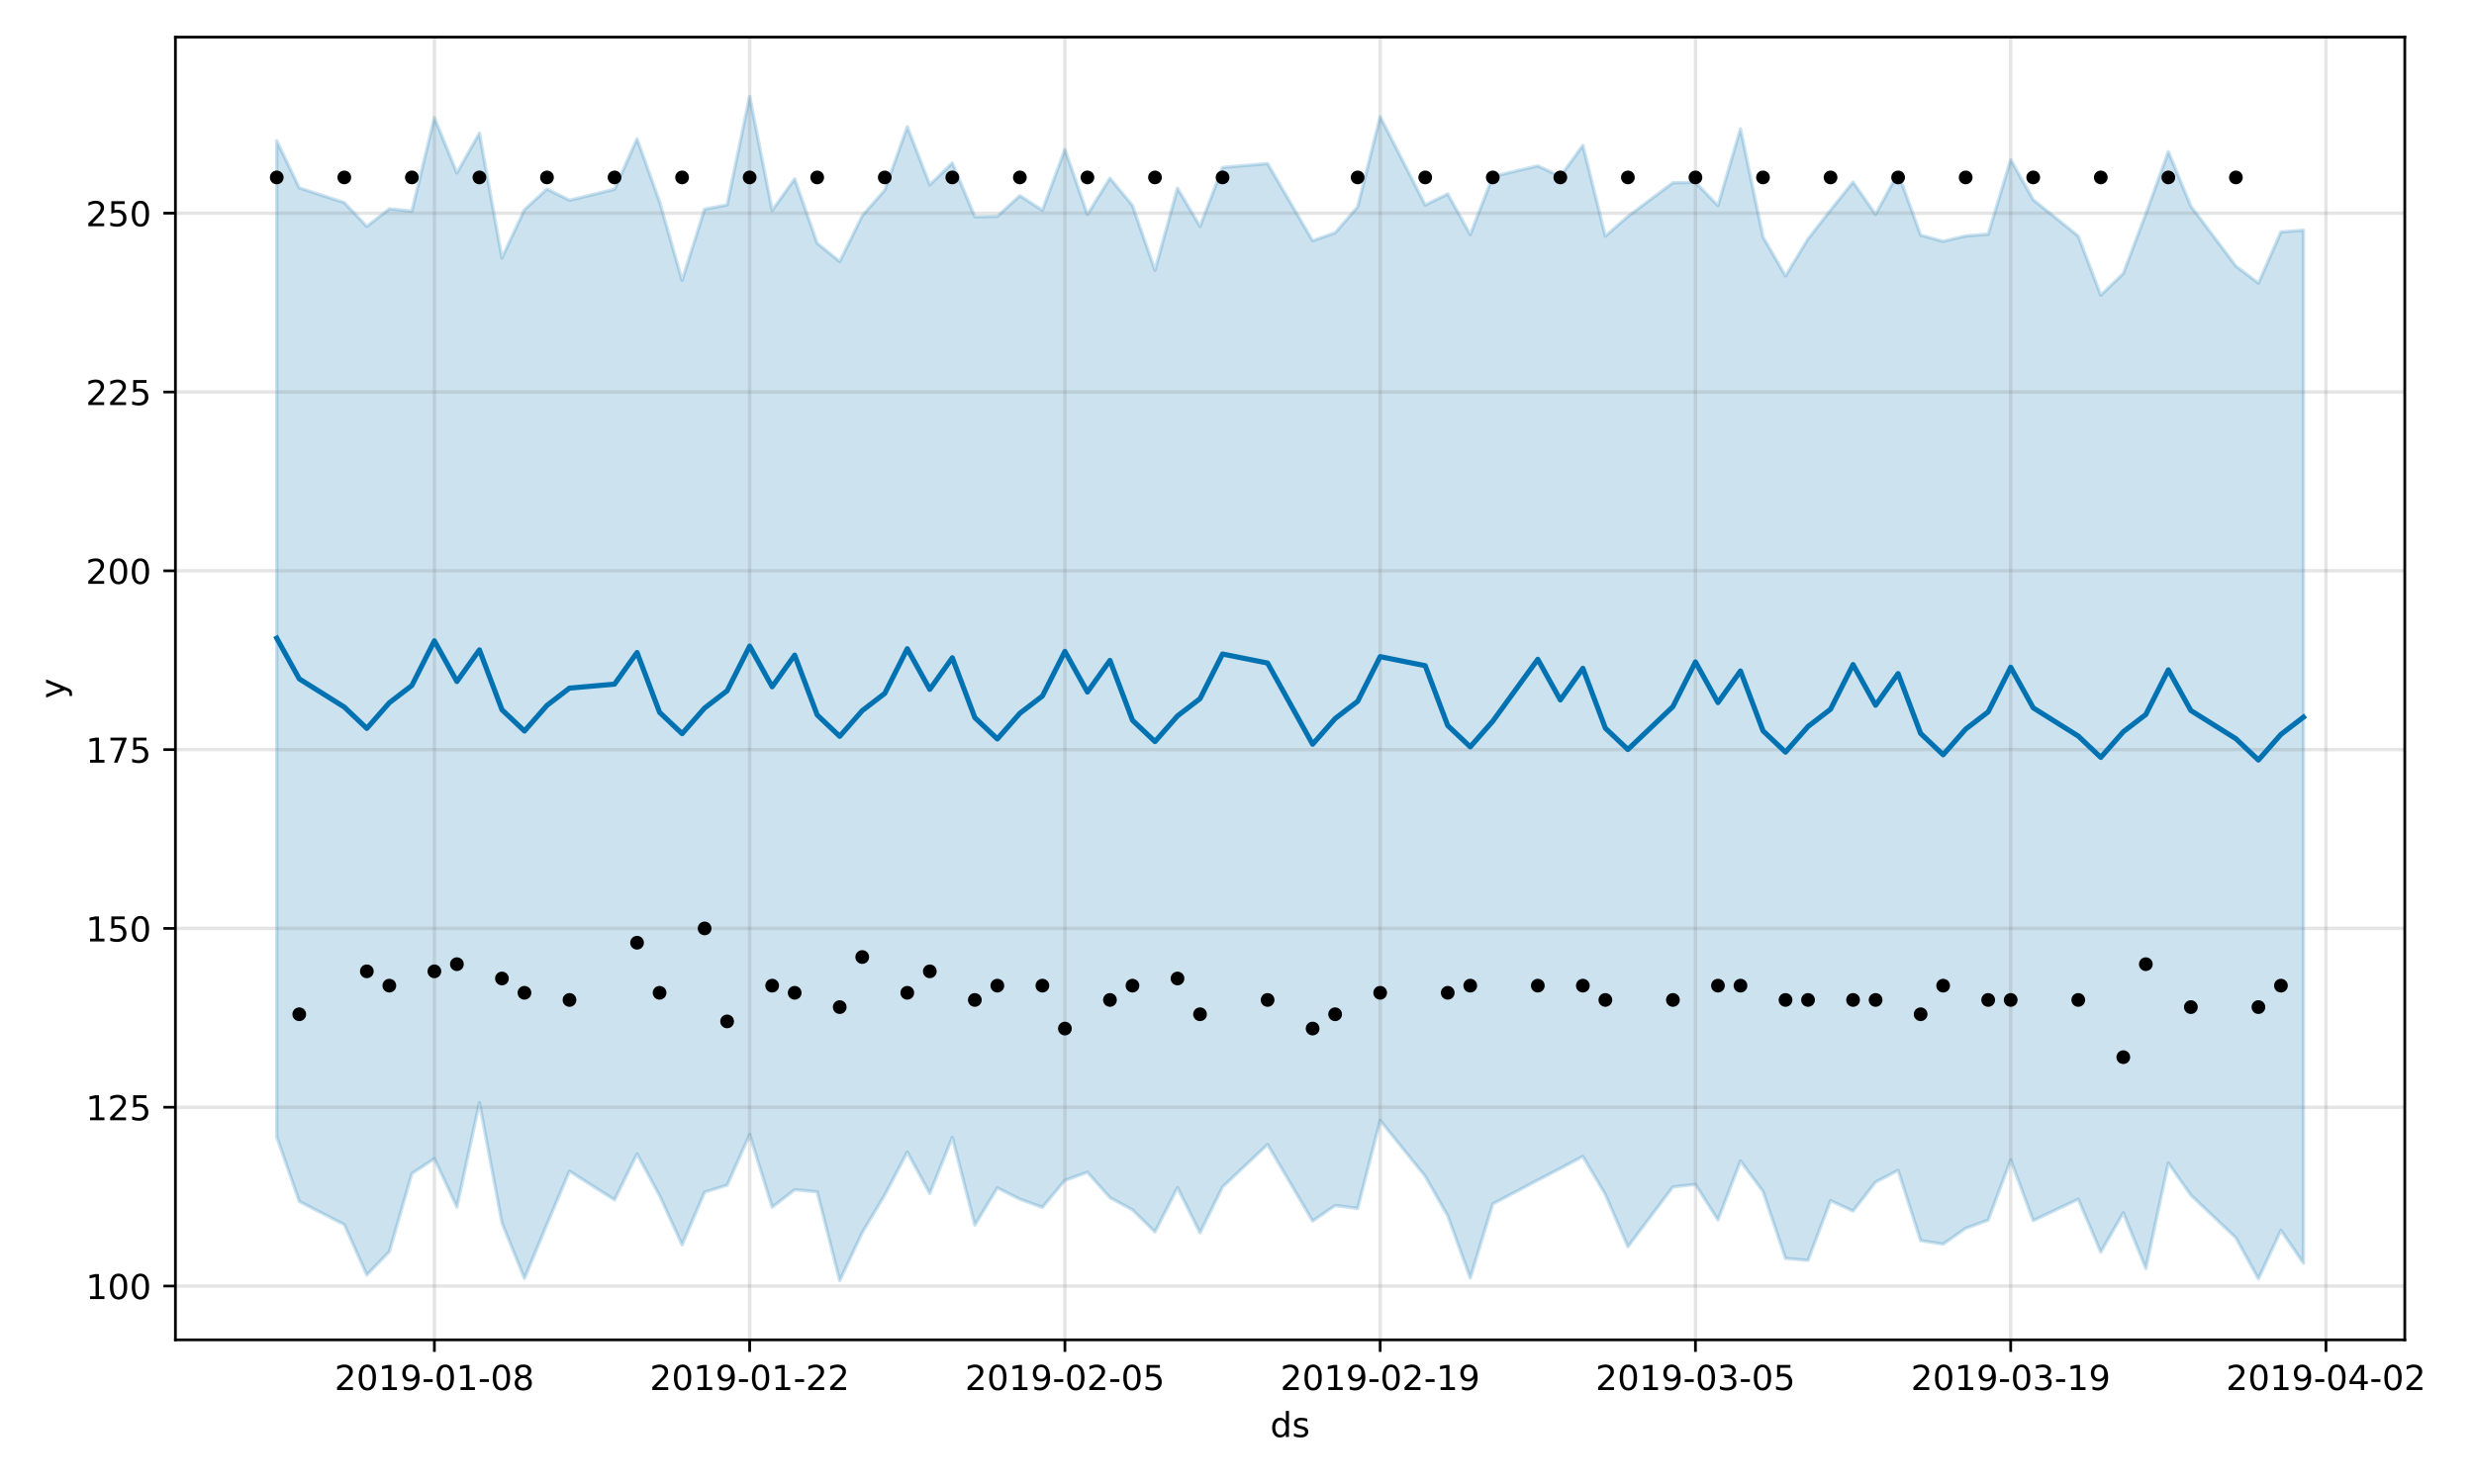 <?xml version="1.0" encoding="utf-8" standalone="no"?>
<!DOCTYPE svg PUBLIC "-//W3C//DTD SVG 1.1//EN"
  "http://www.w3.org/Graphics/SVG/1.1/DTD/svg11.dtd">
<!-- Created with matplotlib (https://matplotlib.org/) -->
<svg height="432pt" version="1.1" viewBox="0 0 720 432" width="720pt" xmlns="http://www.w3.org/2000/svg" xmlns:xlink="http://www.w3.org/1999/xlink">
 <defs>
  <style type="text/css">
*{stroke-linecap:butt;stroke-linejoin:round;}
  </style>
 </defs>
 <g id="figure_1">
  <g id="patch_1">
   <path d="M 0 432 
L 720 432 
L 720 0 
L 0 0 
z
" style="fill:#ffffff;"/>
  </g>
  <g id="axes_1">
   <g id="patch_2">
    <path d="M 51.05 390.04 
L 699.857 390.04 
L 699.857 10.8 
L 51.05 10.8 
z
" style="fill:#ffffff;"/>
   </g>
   <g id="PolyCollection_1">
    <defs>
     <path d="M 80.541 -391.006 
L 80.541 -101.033 
L 87.095 -82.269 
L 100.202 -75.506 
L 106.756 -60.861 
L 113.309 -67.639 
L 119.863 -90.379 
L 126.417 -94.719 
L 132.97 -80.641 
L 139.524 -110.984 
L 146.077 -76.036 
L 152.631 -59.85 
L 159.185 -75.61 
L 165.738 -91.073 
L 178.845 -82.713 
L 185.399 -96.081 
L 191.953 -83.964 
L 198.506 -69.635 
L 205.06 -84.963 
L 211.613 -86.989 
L 218.167 -101.707 
L 224.721 -80.581 
L 231.274 -85.648 
L 237.828 -85.064 
L 244.381 -59.198 
L 250.935 -73.181 
L 257.489 -84.14 
L 264.042 -96.609 
L 270.596 -84.578 
L 277.15 -100.902 
L 283.703 -75.38 
L 290.257 -86.202 
L 296.81 -82.921 
L 303.364 -80.535 
L 309.918 -88.401 
L 316.471 -90.748 
L 323.025 -83.363 
L 329.578 -79.807 
L 336.132 -73.374 
L 342.686 -86.266 
L 349.239 -73.132 
L 355.793 -86.464 
L 368.9 -98.829 
L 382.007 -76.555 
L 388.561 -81.07 
L 395.114 -80.236 
L 401.668 -105.839 
L 414.775 -89.585 
L 421.329 -78.083 
L 427.883 -59.973 
L 434.436 -81.526 
L 447.543 -88.457 
L 454.097 -91.868 
L 460.651 -95.363 
L 467.204 -84.285 
L 473.758 -69.072 
L 486.865 -86.481 
L 493.419 -87.202 
L 499.972 -76.873 
L 506.526 -94.015 
L 513.079 -85.189 
L 519.633 -65.675 
L 526.187 -65.119 
L 532.74 -82.494 
L 539.294 -79.457 
L 545.847 -87.896 
L 552.401 -91.301 
L 558.955 -70.852 
L 565.508 -69.828 
L 572.062 -74.441 
L 578.616 -76.82 
L 585.169 -94.354 
L 591.723 -76.689 
L 604.83 -82.893 
L 611.384 -67.515 
L 617.937 -78.942 
L 624.491 -62.767 
L 631.044 -93.434 
L 637.598 -84.091 
L 650.705 -71.648 
L 657.259 -59.733 
L 663.812 -73.847 
L 670.366 -64.3 
L 670.366 -364.992 
L 670.366 -364.992 
L 663.812 -364.485 
L 657.259 -349.563 
L 650.705 -354.551 
L 637.598 -371.983 
L 631.044 -387.823 
L 624.491 -369.713 
L 617.937 -352.389 
L 611.384 -346.074 
L 604.83 -363.287 
L 591.723 -373.849 
L 585.169 -385.496 
L 578.616 -363.83 
L 572.062 -363.316 
L 565.508 -361.755 
L 558.955 -363.545 
L 552.401 -381.691 
L 545.847 -369.567 
L 539.294 -378.99 
L 532.74 -370.848 
L 526.187 -362.448 
L 519.633 -351.666 
L 513.079 -363.044 
L 506.526 -394.503 
L 499.972 -372.153 
L 493.419 -378.919 
L 486.865 -378.806 
L 473.758 -369.014 
L 467.204 -363.266 
L 460.651 -389.697 
L 454.097 -380.618 
L 447.543 -383.721 
L 434.436 -380.609 
L 427.883 -363.711 
L 421.329 -375.535 
L 414.775 -372.332 
L 401.668 -398.016 
L 395.114 -371.781 
L 388.561 -364.242 
L 382.007 -361.915 
L 368.9 -384.379 
L 355.793 -383.264 
L 349.239 -366.081 
L 342.686 -377.218 
L 336.132 -353.334 
L 329.578 -372.191 
L 323.025 -380.114 
L 316.471 -369.555 
L 309.918 -388.527 
L 303.364 -370.783 
L 296.81 -375.045 
L 290.257 -369.038 
L 283.703 -368.915 
L 277.15 -384.546 
L 270.596 -378.209 
L 264.042 -395.093 
L 257.489 -376.661 
L 250.935 -369.201 
L 244.381 -355.858 
L 237.828 -361.19 
L 231.274 -379.93 
L 224.721 -370.758 
L 218.167 -403.962 
L 211.613 -372.362 
L 205.06 -371.101 
L 198.506 -350.387 
L 191.953 -373.284 
L 185.399 -391.575 
L 178.845 -376.91 
L 165.738 -373.71 
L 159.185 -376.973 
L 152.631 -370.95 
L 146.077 -356.914 
L 139.524 -393.229 
L 132.97 -381.651 
L 126.417 -397.766 
L 119.863 -370.534 
L 113.309 -371.212 
L 106.756 -366.087 
L 100.202 -373.025 
L 87.095 -377.31 
L 80.541 -391.006 
z
" id="m1c9032acc8" style="stroke:#0072b2;stroke-opacity:0.2;"/>
    </defs>
    <g clip-path="url(#p1b43148b59)">
     <use style="fill:#0072b2;fill-opacity:0.2;stroke:#0072b2;stroke-opacity:0.2;" x="0" xlink:href="#m1c9032acc8" y="432"/>
    </g>
   </g>
   <g id="matplotlib.axis_1">
    <g id="xtick_1">
     <g id="line2d_1">
      <path clip-path="url(#p1b43148b59)" d="M 126.417 390.04 
L 126.417 10.8 
" style="fill:none;stroke:#808080;stroke-linecap:square;stroke-opacity:0.2;"/>
     </g>
     <g id="line2d_2">
      <defs>
       <path d="M 0 0 
L 0 3.5 
" id="m0704b069af" style="stroke:#000000;stroke-width:0.8;"/>
      </defs>
      <g>
       <use style="stroke:#000000;stroke-width:0.8;" x="126.417" xlink:href="#m0704b069af" y="390.04"/>
      </g>
     </g>
     <g id="text_1">
      <!-- 2019-01-08 -->
      <defs>
       <path d="M 19.188 8.297 
L 53.609 8.297 
L 53.609 0 
L 7.328 0 
L 7.328 8.297 
Q 12.938 14.109 22.625 23.891 
Q 32.328 33.688 34.812 36.531 
Q 39.547 41.844 41.422 45.531 
Q 43.312 49.219 43.312 52.781 
Q 43.312 58.594 39.234 62.25 
Q 35.156 65.922 28.609 65.922 
Q 23.969 65.922 18.812 64.312 
Q 13.672 62.703 7.812 59.422 
L 7.812 69.391 
Q 13.766 71.781 18.938 73 
Q 24.125 74.219 28.422 74.219 
Q 39.75 74.219 46.484 68.547 
Q 53.219 62.891 53.219 53.422 
Q 53.219 48.922 51.531 44.891 
Q 49.859 40.875 45.406 35.406 
Q 44.188 33.984 37.641 27.219 
Q 31.109 20.453 19.188 8.297 
z
" id="DejaVuSans-50"/>
       <path d="M 31.781 66.406 
Q 24.172 66.406 20.328 58.906 
Q 16.5 51.422 16.5 36.375 
Q 16.5 21.391 20.328 13.891 
Q 24.172 6.391 31.781 6.391 
Q 39.453 6.391 43.281 13.891 
Q 47.125 21.391 47.125 36.375 
Q 47.125 51.422 43.281 58.906 
Q 39.453 66.406 31.781 66.406 
z
M 31.781 74.219 
Q 44.047 74.219 50.516 64.516 
Q 56.984 54.828 56.984 36.375 
Q 56.984 17.969 50.516 8.266 
Q 44.047 -1.422 31.781 -1.422 
Q 19.531 -1.422 13.062 8.266 
Q 6.594 17.969 6.594 36.375 
Q 6.594 54.828 13.062 64.516 
Q 19.531 74.219 31.781 74.219 
z
" id="DejaVuSans-48"/>
       <path d="M 12.406 8.297 
L 28.516 8.297 
L 28.516 63.922 
L 10.984 60.406 
L 10.984 69.391 
L 28.422 72.906 
L 38.281 72.906 
L 38.281 8.297 
L 54.391 8.297 
L 54.391 0 
L 12.406 0 
z
" id="DejaVuSans-49"/>
       <path d="M 10.984 1.516 
L 10.984 10.5 
Q 14.703 8.734 18.5 7.812 
Q 22.312 6.891 25.984 6.891 
Q 35.75 6.891 40.891 13.453 
Q 46.047 20.016 46.781 33.406 
Q 43.953 29.203 39.594 26.953 
Q 35.25 24.703 29.984 24.703 
Q 19.047 24.703 12.672 31.312 
Q 6.297 37.938 6.297 49.422 
Q 6.297 60.641 12.938 67.422 
Q 19.578 74.219 30.609 74.219 
Q 43.266 74.219 49.922 64.516 
Q 56.594 54.828 56.594 36.375 
Q 56.594 19.141 48.406 8.859 
Q 40.234 -1.422 26.422 -1.422 
Q 22.703 -1.422 18.891 -0.688 
Q 15.094 0.047 10.984 1.516 
z
M 30.609 32.422 
Q 37.25 32.422 41.125 36.953 
Q 45.016 41.5 45.016 49.422 
Q 45.016 57.281 41.125 61.844 
Q 37.25 66.406 30.609 66.406 
Q 23.969 66.406 20.094 61.844 
Q 16.219 57.281 16.219 49.422 
Q 16.219 41.5 20.094 36.953 
Q 23.969 32.422 30.609 32.422 
z
" id="DejaVuSans-57"/>
       <path d="M 4.891 31.391 
L 31.203 31.391 
L 31.203 23.391 
L 4.891 23.391 
z
" id="DejaVuSans-45"/>
       <path d="M 31.781 34.625 
Q 24.75 34.625 20.719 30.859 
Q 16.703 27.094 16.703 20.516 
Q 16.703 13.922 20.719 10.156 
Q 24.75 6.391 31.781 6.391 
Q 38.812 6.391 42.859 10.172 
Q 46.922 13.969 46.922 20.516 
Q 46.922 27.094 42.891 30.859 
Q 38.875 34.625 31.781 34.625 
z
M 21.922 38.812 
Q 15.578 40.375 12.031 44.719 
Q 8.5 49.078 8.5 55.328 
Q 8.5 64.062 14.719 69.141 
Q 20.953 74.219 31.781 74.219 
Q 42.672 74.219 48.875 69.141 
Q 55.078 64.062 55.078 55.328 
Q 55.078 49.078 51.531 44.719 
Q 48 40.375 41.703 38.812 
Q 48.828 37.156 52.797 32.312 
Q 56.781 27.484 56.781 20.516 
Q 56.781 9.906 50.312 4.234 
Q 43.844 -1.422 31.781 -1.422 
Q 19.734 -1.422 13.25 4.234 
Q 6.781 9.906 6.781 20.516 
Q 6.781 27.484 10.781 32.312 
Q 14.797 37.156 21.922 38.812 
z
M 18.312 54.391 
Q 18.312 48.734 21.844 45.562 
Q 25.391 42.391 31.781 42.391 
Q 38.141 42.391 41.719 45.562 
Q 45.312 48.734 45.312 54.391 
Q 45.312 60.062 41.719 63.234 
Q 38.141 66.406 31.781 66.406 
Q 25.391 66.406 21.844 63.234 
Q 18.312 60.062 18.312 54.391 
z
" id="DejaVuSans-56"/>
      </defs>
      <g transform="translate(97.359 404.638)scale(0.1 -0.1)">
       <use xlink:href="#DejaVuSans-50"/>
       <use x="63.623" xlink:href="#DejaVuSans-48"/>
       <use x="127.246" xlink:href="#DejaVuSans-49"/>
       <use x="190.869" xlink:href="#DejaVuSans-57"/>
       <use x="254.492" xlink:href="#DejaVuSans-45"/>
       <use x="290.576" xlink:href="#DejaVuSans-48"/>
       <use x="354.199" xlink:href="#DejaVuSans-49"/>
       <use x="417.822" xlink:href="#DejaVuSans-45"/>
       <use x="453.906" xlink:href="#DejaVuSans-48"/>
       <use x="517.529" xlink:href="#DejaVuSans-56"/>
      </g>
     </g>
    </g>
    <g id="xtick_2">
     <g id="line2d_3">
      <path clip-path="url(#p1b43148b59)" d="M 218.167 390.04 
L 218.167 10.8 
" style="fill:none;stroke:#808080;stroke-linecap:square;stroke-opacity:0.2;"/>
     </g>
     <g id="line2d_4">
      <g>
       <use style="stroke:#000000;stroke-width:0.8;" x="218.167" xlink:href="#m0704b069af" y="390.04"/>
      </g>
     </g>
     <g id="text_2">
      <!-- 2019-01-22 -->
      <g transform="translate(189.109 404.638)scale(0.1 -0.1)">
       <use xlink:href="#DejaVuSans-50"/>
       <use x="63.623" xlink:href="#DejaVuSans-48"/>
       <use x="127.246" xlink:href="#DejaVuSans-49"/>
       <use x="190.869" xlink:href="#DejaVuSans-57"/>
       <use x="254.492" xlink:href="#DejaVuSans-45"/>
       <use x="290.576" xlink:href="#DejaVuSans-48"/>
       <use x="354.199" xlink:href="#DejaVuSans-49"/>
       <use x="417.822" xlink:href="#DejaVuSans-45"/>
       <use x="453.906" xlink:href="#DejaVuSans-50"/>
       <use x="517.529" xlink:href="#DejaVuSans-50"/>
      </g>
     </g>
    </g>
    <g id="xtick_3">
     <g id="line2d_5">
      <path clip-path="url(#p1b43148b59)" d="M 309.918 390.04 
L 309.918 10.8 
" style="fill:none;stroke:#808080;stroke-linecap:square;stroke-opacity:0.2;"/>
     </g>
     <g id="line2d_6">
      <g>
       <use style="stroke:#000000;stroke-width:0.8;" x="309.918" xlink:href="#m0704b069af" y="390.04"/>
      </g>
     </g>
     <g id="text_3">
      <!-- 2019-02-05 -->
      <defs>
       <path d="M 10.797 72.906 
L 49.516 72.906 
L 49.516 64.594 
L 19.828 64.594 
L 19.828 46.734 
Q 21.969 47.469 24.109 47.828 
Q 26.266 48.188 28.422 48.188 
Q 40.625 48.188 47.75 41.5 
Q 54.891 34.812 54.891 23.391 
Q 54.891 11.625 47.562 5.094 
Q 40.234 -1.422 26.906 -1.422 
Q 22.312 -1.422 17.547 -0.641 
Q 12.797 0.141 7.719 1.703 
L 7.719 11.625 
Q 12.109 9.234 16.797 8.062 
Q 21.484 6.891 26.703 6.891 
Q 35.156 6.891 40.078 11.328 
Q 45.016 15.766 45.016 23.391 
Q 45.016 31 40.078 35.438 
Q 35.156 39.891 26.703 39.891 
Q 22.75 39.891 18.812 39.016 
Q 14.891 38.141 10.797 36.281 
z
" id="DejaVuSans-53"/>
      </defs>
      <g transform="translate(280.86 404.638)scale(0.1 -0.1)">
       <use xlink:href="#DejaVuSans-50"/>
       <use x="63.623" xlink:href="#DejaVuSans-48"/>
       <use x="127.246" xlink:href="#DejaVuSans-49"/>
       <use x="190.869" xlink:href="#DejaVuSans-57"/>
       <use x="254.492" xlink:href="#DejaVuSans-45"/>
       <use x="290.576" xlink:href="#DejaVuSans-48"/>
       <use x="354.199" xlink:href="#DejaVuSans-50"/>
       <use x="417.822" xlink:href="#DejaVuSans-45"/>
       <use x="453.906" xlink:href="#DejaVuSans-48"/>
       <use x="517.529" xlink:href="#DejaVuSans-53"/>
      </g>
     </g>
    </g>
    <g id="xtick_4">
     <g id="line2d_7">
      <path clip-path="url(#p1b43148b59)" d="M 401.668 390.04 
L 401.668 10.8 
" style="fill:none;stroke:#808080;stroke-linecap:square;stroke-opacity:0.2;"/>
     </g>
     <g id="line2d_8">
      <g>
       <use style="stroke:#000000;stroke-width:0.8;" x="401.668" xlink:href="#m0704b069af" y="390.04"/>
      </g>
     </g>
     <g id="text_4">
      <!-- 2019-02-19 -->
      <g transform="translate(372.61 404.638)scale(0.1 -0.1)">
       <use xlink:href="#DejaVuSans-50"/>
       <use x="63.623" xlink:href="#DejaVuSans-48"/>
       <use x="127.246" xlink:href="#DejaVuSans-49"/>
       <use x="190.869" xlink:href="#DejaVuSans-57"/>
       <use x="254.492" xlink:href="#DejaVuSans-45"/>
       <use x="290.576" xlink:href="#DejaVuSans-48"/>
       <use x="354.199" xlink:href="#DejaVuSans-50"/>
       <use x="417.822" xlink:href="#DejaVuSans-45"/>
       <use x="453.906" xlink:href="#DejaVuSans-49"/>
       <use x="517.529" xlink:href="#DejaVuSans-57"/>
      </g>
     </g>
    </g>
    <g id="xtick_5">
     <g id="line2d_9">
      <path clip-path="url(#p1b43148b59)" d="M 493.419 390.04 
L 493.419 10.8 
" style="fill:none;stroke:#808080;stroke-linecap:square;stroke-opacity:0.2;"/>
     </g>
     <g id="line2d_10">
      <g>
       <use style="stroke:#000000;stroke-width:0.8;" x="493.419" xlink:href="#m0704b069af" y="390.04"/>
      </g>
     </g>
     <g id="text_5">
      <!-- 2019-03-05 -->
      <defs>
       <path d="M 40.578 39.312 
Q 47.656 37.797 51.625 33 
Q 55.609 28.219 55.609 21.188 
Q 55.609 10.406 48.188 4.484 
Q 40.766 -1.422 27.094 -1.422 
Q 22.516 -1.422 17.656 -0.516 
Q 12.797 0.391 7.625 2.203 
L 7.625 11.719 
Q 11.719 9.328 16.594 8.109 
Q 21.484 6.891 26.812 6.891 
Q 36.078 6.891 40.938 10.547 
Q 45.797 14.203 45.797 21.188 
Q 45.797 27.641 41.281 31.266 
Q 36.766 34.906 28.719 34.906 
L 20.219 34.906 
L 20.219 43.016 
L 29.109 43.016 
Q 36.375 43.016 40.234 45.922 
Q 44.094 48.828 44.094 54.297 
Q 44.094 59.906 40.109 62.906 
Q 36.141 65.922 28.719 65.922 
Q 24.656 65.922 20.016 65.031 
Q 15.375 64.156 9.812 62.312 
L 9.812 71.094 
Q 15.438 72.656 20.344 73.438 
Q 25.25 74.219 29.594 74.219 
Q 40.828 74.219 47.359 69.109 
Q 53.906 64.016 53.906 55.328 
Q 53.906 49.266 50.438 45.094 
Q 46.969 40.922 40.578 39.312 
z
" id="DejaVuSans-51"/>
      </defs>
      <g transform="translate(464.361 404.638)scale(0.1 -0.1)">
       <use xlink:href="#DejaVuSans-50"/>
       <use x="63.623" xlink:href="#DejaVuSans-48"/>
       <use x="127.246" xlink:href="#DejaVuSans-49"/>
       <use x="190.869" xlink:href="#DejaVuSans-57"/>
       <use x="254.492" xlink:href="#DejaVuSans-45"/>
       <use x="290.576" xlink:href="#DejaVuSans-48"/>
       <use x="354.199" xlink:href="#DejaVuSans-51"/>
       <use x="417.822" xlink:href="#DejaVuSans-45"/>
       <use x="453.906" xlink:href="#DejaVuSans-48"/>
       <use x="517.529" xlink:href="#DejaVuSans-53"/>
      </g>
     </g>
    </g>
    <g id="xtick_6">
     <g id="line2d_11">
      <path clip-path="url(#p1b43148b59)" d="M 585.169 390.04 
L 585.169 10.8 
" style="fill:none;stroke:#808080;stroke-linecap:square;stroke-opacity:0.2;"/>
     </g>
     <g id="line2d_12">
      <g>
       <use style="stroke:#000000;stroke-width:0.8;" x="585.169" xlink:href="#m0704b069af" y="390.04"/>
      </g>
     </g>
     <g id="text_6">
      <!-- 2019-03-19 -->
      <g transform="translate(556.111 404.638)scale(0.1 -0.1)">
       <use xlink:href="#DejaVuSans-50"/>
       <use x="63.623" xlink:href="#DejaVuSans-48"/>
       <use x="127.246" xlink:href="#DejaVuSans-49"/>
       <use x="190.869" xlink:href="#DejaVuSans-57"/>
       <use x="254.492" xlink:href="#DejaVuSans-45"/>
       <use x="290.576" xlink:href="#DejaVuSans-48"/>
       <use x="354.199" xlink:href="#DejaVuSans-51"/>
       <use x="417.822" xlink:href="#DejaVuSans-45"/>
       <use x="453.906" xlink:href="#DejaVuSans-49"/>
       <use x="517.529" xlink:href="#DejaVuSans-57"/>
      </g>
     </g>
    </g>
    <g id="xtick_7">
     <g id="line2d_13">
      <path clip-path="url(#p1b43148b59)" d="M 676.92 390.04 
L 676.92 10.8 
" style="fill:none;stroke:#808080;stroke-linecap:square;stroke-opacity:0.2;"/>
     </g>
     <g id="line2d_14">
      <g>
       <use style="stroke:#000000;stroke-width:0.8;" x="676.92" xlink:href="#m0704b069af" y="390.04"/>
      </g>
     </g>
     <g id="text_7">
      <!-- 2019-04-02 -->
      <defs>
       <path d="M 37.797 64.312 
L 12.891 25.391 
L 37.797 25.391 
z
M 35.203 72.906 
L 47.609 72.906 
L 47.609 25.391 
L 58.016 25.391 
L 58.016 17.188 
L 47.609 17.188 
L 47.609 0 
L 37.797 0 
L 37.797 17.188 
L 4.891 17.188 
L 4.891 26.703 
z
" id="DejaVuSans-52"/>
      </defs>
      <g transform="translate(647.862 404.638)scale(0.1 -0.1)">
       <use xlink:href="#DejaVuSans-50"/>
       <use x="63.623" xlink:href="#DejaVuSans-48"/>
       <use x="127.246" xlink:href="#DejaVuSans-49"/>
       <use x="190.869" xlink:href="#DejaVuSans-57"/>
       <use x="254.492" xlink:href="#DejaVuSans-45"/>
       <use x="290.576" xlink:href="#DejaVuSans-48"/>
       <use x="354.199" xlink:href="#DejaVuSans-52"/>
       <use x="417.822" xlink:href="#DejaVuSans-45"/>
       <use x="453.906" xlink:href="#DejaVuSans-48"/>
       <use x="517.529" xlink:href="#DejaVuSans-50"/>
      </g>
     </g>
    </g>
    <g id="text_8">
     <!-- ds -->
     <defs>
      <path d="M 45.406 46.391 
L 45.406 75.984 
L 54.391 75.984 
L 54.391 0 
L 45.406 0 
L 45.406 8.203 
Q 42.578 3.328 38.25 0.953 
Q 33.938 -1.422 27.875 -1.422 
Q 17.969 -1.422 11.734 6.484 
Q 5.516 14.406 5.516 27.297 
Q 5.516 40.188 11.734 48.094 
Q 17.969 56 27.875 56 
Q 33.938 56 38.25 53.625 
Q 42.578 51.266 45.406 46.391 
z
M 14.797 27.297 
Q 14.797 17.391 18.875 11.75 
Q 22.953 6.109 30.078 6.109 
Q 37.203 6.109 41.297 11.75 
Q 45.406 17.391 45.406 27.297 
Q 45.406 37.203 41.297 42.844 
Q 37.203 48.484 30.078 48.484 
Q 22.953 48.484 18.875 42.844 
Q 14.797 37.203 14.797 27.297 
z
" id="DejaVuSans-100"/>
      <path d="M 44.281 53.078 
L 44.281 44.578 
Q 40.484 46.531 36.375 47.5 
Q 32.281 48.484 27.875 48.484 
Q 21.188 48.484 17.844 46.438 
Q 14.5 44.391 14.5 40.281 
Q 14.5 37.156 16.891 35.375 
Q 19.281 33.594 26.516 31.984 
L 29.594 31.297 
Q 39.156 29.25 43.188 25.516 
Q 47.219 21.781 47.219 15.094 
Q 47.219 7.469 41.188 3.016 
Q 35.156 -1.422 24.609 -1.422 
Q 20.219 -1.422 15.453 -0.562 
Q 10.688 0.297 5.422 2 
L 5.422 11.281 
Q 10.406 8.688 15.234 7.391 
Q 20.062 6.109 24.812 6.109 
Q 31.156 6.109 34.562 8.281 
Q 37.984 10.453 37.984 14.406 
Q 37.984 18.062 35.516 20.016 
Q 33.062 21.969 24.703 23.781 
L 21.578 24.516 
Q 13.234 26.266 9.516 29.906 
Q 5.812 33.547 5.812 39.891 
Q 5.812 47.609 11.281 51.797 
Q 16.75 56 26.812 56 
Q 31.781 56 36.172 55.266 
Q 40.578 54.547 44.281 53.078 
z
" id="DejaVuSans-115"/>
     </defs>
     <g transform="translate(369.675 418.317)scale(0.1 -0.1)">
      <use xlink:href="#DejaVuSans-100"/>
      <use x="63.477" xlink:href="#DejaVuSans-115"/>
     </g>
    </g>
   </g>
   <g id="matplotlib.axis_2">
    <g id="ytick_1">
     <g id="line2d_15">
      <path clip-path="url(#p1b43148b59)" d="M 51.05 374.372 
L 699.857 374.372 
" style="fill:none;stroke:#808080;stroke-linecap:square;stroke-opacity:0.2;"/>
     </g>
     <g id="line2d_16">
      <defs>
       <path d="M 0 0 
L -3.5 0 
" id="mfec609e32a" style="stroke:#000000;stroke-width:0.8;"/>
      </defs>
      <g>
       <use style="stroke:#000000;stroke-width:0.8;" x="51.05" xlink:href="#mfec609e32a" y="374.372"/>
      </g>
     </g>
     <g id="text_9">
      <!-- 100 -->
      <g transform="translate(24.962 378.171)scale(0.1 -0.1)">
       <use xlink:href="#DejaVuSans-49"/>
       <use x="63.623" xlink:href="#DejaVuSans-48"/>
       <use x="127.246" xlink:href="#DejaVuSans-48"/>
      </g>
     </g>
    </g>
    <g id="ytick_2">
     <g id="line2d_17">
      <path clip-path="url(#p1b43148b59)" d="M 51.05 322.32 
L 699.857 322.32 
" style="fill:none;stroke:#808080;stroke-linecap:square;stroke-opacity:0.2;"/>
     </g>
     <g id="line2d_18">
      <g>
       <use style="stroke:#000000;stroke-width:0.8;" x="51.05" xlink:href="#mfec609e32a" y="322.32"/>
      </g>
     </g>
     <g id="text_10">
      <!-- 125 -->
      <g transform="translate(24.962 326.119)scale(0.1 -0.1)">
       <use xlink:href="#DejaVuSans-49"/>
       <use x="63.623" xlink:href="#DejaVuSans-50"/>
       <use x="127.246" xlink:href="#DejaVuSans-53"/>
      </g>
     </g>
    </g>
    <g id="ytick_3">
     <g id="line2d_19">
      <path clip-path="url(#p1b43148b59)" d="M 51.05 270.268 
L 699.857 270.268 
" style="fill:none;stroke:#808080;stroke-linecap:square;stroke-opacity:0.2;"/>
     </g>
     <g id="line2d_20">
      <g>
       <use style="stroke:#000000;stroke-width:0.8;" x="51.05" xlink:href="#mfec609e32a" y="270.268"/>
      </g>
     </g>
     <g id="text_11">
      <!-- 150 -->
      <g transform="translate(24.962 274.067)scale(0.1 -0.1)">
       <use xlink:href="#DejaVuSans-49"/>
       <use x="63.623" xlink:href="#DejaVuSans-53"/>
       <use x="127.246" xlink:href="#DejaVuSans-48"/>
      </g>
     </g>
    </g>
    <g id="ytick_4">
     <g id="line2d_21">
      <path clip-path="url(#p1b43148b59)" d="M 51.05 218.216 
L 699.857 218.216 
" style="fill:none;stroke:#808080;stroke-linecap:square;stroke-opacity:0.2;"/>
     </g>
     <g id="line2d_22">
      <g>
       <use style="stroke:#000000;stroke-width:0.8;" x="51.05" xlink:href="#mfec609e32a" y="218.216"/>
      </g>
     </g>
     <g id="text_12">
      <!-- 175 -->
      <defs>
       <path d="M 8.203 72.906 
L 55.078 72.906 
L 55.078 68.703 
L 28.609 0 
L 18.312 0 
L 43.219 64.594 
L 8.203 64.594 
z
" id="DejaVuSans-55"/>
      </defs>
      <g transform="translate(24.962 222.016)scale(0.1 -0.1)">
       <use xlink:href="#DejaVuSans-49"/>
       <use x="63.623" xlink:href="#DejaVuSans-55"/>
       <use x="127.246" xlink:href="#DejaVuSans-53"/>
      </g>
     </g>
    </g>
    <g id="ytick_5">
     <g id="line2d_23">
      <path clip-path="url(#p1b43148b59)" d="M 51.05 166.165 
L 699.857 166.165 
" style="fill:none;stroke:#808080;stroke-linecap:square;stroke-opacity:0.2;"/>
     </g>
     <g id="line2d_24">
      <g>
       <use style="stroke:#000000;stroke-width:0.8;" x="51.05" xlink:href="#mfec609e32a" y="166.165"/>
      </g>
     </g>
     <g id="text_13">
      <!-- 200 -->
      <g transform="translate(24.962 169.964)scale(0.1 -0.1)">
       <use xlink:href="#DejaVuSans-50"/>
       <use x="63.623" xlink:href="#DejaVuSans-48"/>
       <use x="127.246" xlink:href="#DejaVuSans-48"/>
      </g>
     </g>
    </g>
    <g id="ytick_6">
     <g id="line2d_25">
      <path clip-path="url(#p1b43148b59)" d="M 51.05 114.113 
L 699.857 114.113 
" style="fill:none;stroke:#808080;stroke-linecap:square;stroke-opacity:0.2;"/>
     </g>
     <g id="line2d_26">
      <g>
       <use style="stroke:#000000;stroke-width:0.8;" x="51.05" xlink:href="#mfec609e32a" y="114.113"/>
      </g>
     </g>
     <g id="text_14">
      <!-- 225 -->
      <g transform="translate(24.962 117.912)scale(0.1 -0.1)">
       <use xlink:href="#DejaVuSans-50"/>
       <use x="63.623" xlink:href="#DejaVuSans-50"/>
       <use x="127.246" xlink:href="#DejaVuSans-53"/>
      </g>
     </g>
    </g>
    <g id="ytick_7">
     <g id="line2d_27">
      <path clip-path="url(#p1b43148b59)" d="M 51.05 62.061 
L 699.857 62.061 
" style="fill:none;stroke:#808080;stroke-linecap:square;stroke-opacity:0.2;"/>
     </g>
     <g id="line2d_28">
      <g>
       <use style="stroke:#000000;stroke-width:0.8;" x="51.05" xlink:href="#mfec609e32a" y="62.061"/>
      </g>
     </g>
     <g id="text_15">
      <!-- 250 -->
      <g transform="translate(24.962 65.86)scale(0.1 -0.1)">
       <use xlink:href="#DejaVuSans-50"/>
       <use x="63.623" xlink:href="#DejaVuSans-53"/>
       <use x="127.246" xlink:href="#DejaVuSans-48"/>
      </g>
     </g>
    </g>
    <g id="text_16">
     <!-- y -->
     <defs>
      <path d="M 32.172 -5.078 
Q 28.375 -14.844 24.75 -17.812 
Q 21.141 -20.797 15.094 -20.797 
L 7.906 -20.797 
L 7.906 -13.281 
L 13.188 -13.281 
Q 16.891 -13.281 18.938 -11.516 
Q 21 -9.766 23.484 -3.219 
L 25.094 0.875 
L 2.984 54.688 
L 12.5 54.688 
L 29.594 11.922 
L 46.688 54.688 
L 56.203 54.688 
z
" id="DejaVuSans-121"/>
     </defs>
     <g transform="translate(18.883 203.379)rotate(-90)scale(0.1 -0.1)">
      <use xlink:href="#DejaVuSans-121"/>
     </g>
    </g>
   </g>
   <g id="line2d_29">
    <defs>
     <path d="M 0 1.5 
C 0.398 1.5 0.779 1.342 1.061 1.061 
C 1.342 0.779 1.5 0.398 1.5 0 
C 1.5 -0.398 1.342 -0.779 1.061 -1.061 
C 0.779 -1.342 0.398 -1.5 0 -1.5 
C -0.398 -1.5 -0.779 -1.342 -1.061 -1.061 
C -1.342 -0.779 -1.5 -0.398 -1.5 0 
C -1.5 0.398 -1.342 0.779 -1.061 1.061 
C -0.779 1.342 -0.398 1.5 0 1.5 
z
" id="m563e0a1c45" style="stroke:#000000;"/>
    </defs>
    <g clip-path="url(#p1b43148b59)">
     <use style="stroke:#000000;" x="80.541" xlink:href="#m563e0a1c45" y="51.65"/>
     <use style="stroke:#000000;" x="87.095" xlink:href="#m563e0a1c45" y="295.253"/>
     <use style="stroke:#000000;" x="100.202" xlink:href="#m563e0a1c45" y="51.65"/>
     <use style="stroke:#000000;" x="106.756" xlink:href="#m563e0a1c45" y="282.761"/>
     <use style="stroke:#000000;" x="113.309" xlink:href="#m563e0a1c45" y="286.925"/>
     <use style="stroke:#000000;" x="119.863" xlink:href="#m563e0a1c45" y="51.65"/>
     <use style="stroke:#000000;" x="126.417" xlink:href="#m563e0a1c45" y="282.761"/>
     <use style="stroke:#000000;" x="132.97" xlink:href="#m563e0a1c45" y="280.679"/>
     <use style="stroke:#000000;" x="139.524" xlink:href="#m563e0a1c45" y="51.65"/>
     <use style="stroke:#000000;" x="146.077" xlink:href="#m563e0a1c45" y="284.843"/>
     <use style="stroke:#000000;" x="152.631" xlink:href="#m563e0a1c45" y="289.007"/>
     <use style="stroke:#000000;" x="159.185" xlink:href="#m563e0a1c45" y="51.65"/>
     <use style="stroke:#000000;" x="165.738" xlink:href="#m563e0a1c45" y="291.089"/>
     <use style="stroke:#000000;" x="178.845" xlink:href="#m563e0a1c45" y="51.65"/>
     <use style="stroke:#000000;" x="185.399" xlink:href="#m563e0a1c45" y="274.432"/>
     <use style="stroke:#000000;" x="191.953" xlink:href="#m563e0a1c45" y="289.007"/>
     <use style="stroke:#000000;" x="198.506" xlink:href="#m563e0a1c45" y="51.65"/>
     <use style="stroke:#000000;" x="205.06" xlink:href="#m563e0a1c45" y="270.268"/>
     <use style="stroke:#000000;" x="211.613" xlink:href="#m563e0a1c45" y="297.335"/>
     <use style="stroke:#000000;" x="218.167" xlink:href="#m563e0a1c45" y="51.65"/>
     <use style="stroke:#000000;" x="224.721" xlink:href="#m563e0a1c45" y="286.925"/>
     <use style="stroke:#000000;" x="231.274" xlink:href="#m563e0a1c45" y="289.007"/>
     <use style="stroke:#000000;" x="237.828" xlink:href="#m563e0a1c45" y="51.65"/>
     <use style="stroke:#000000;" x="244.381" xlink:href="#m563e0a1c45" y="293.171"/>
     <use style="stroke:#000000;" x="250.935" xlink:href="#m563e0a1c45" y="278.597"/>
     <use style="stroke:#000000;" x="257.489" xlink:href="#m563e0a1c45" y="51.65"/>
     <use style="stroke:#000000;" x="264.042" xlink:href="#m563e0a1c45" y="289.007"/>
     <use style="stroke:#000000;" x="270.596" xlink:href="#m563e0a1c45" y="282.761"/>
     <use style="stroke:#000000;" x="277.15" xlink:href="#m563e0a1c45" y="51.65"/>
     <use style="stroke:#000000;" x="283.703" xlink:href="#m563e0a1c45" y="291.089"/>
     <use style="stroke:#000000;" x="290.257" xlink:href="#m563e0a1c45" y="286.925"/>
     <use style="stroke:#000000;" x="296.81" xlink:href="#m563e0a1c45" y="51.65"/>
     <use style="stroke:#000000;" x="303.364" xlink:href="#m563e0a1c45" y="286.925"/>
     <use style="stroke:#000000;" x="309.918" xlink:href="#m563e0a1c45" y="299.417"/>
     <use style="stroke:#000000;" x="316.471" xlink:href="#m563e0a1c45" y="51.65"/>
     <use style="stroke:#000000;" x="323.025" xlink:href="#m563e0a1c45" y="291.089"/>
     <use style="stroke:#000000;" x="329.578" xlink:href="#m563e0a1c45" y="286.925"/>
     <use style="stroke:#000000;" x="336.132" xlink:href="#m563e0a1c45" y="51.65"/>
     <use style="stroke:#000000;" x="342.686" xlink:href="#m563e0a1c45" y="284.843"/>
     <use style="stroke:#000000;" x="349.239" xlink:href="#m563e0a1c45" y="295.253"/>
     <use style="stroke:#000000;" x="355.793" xlink:href="#m563e0a1c45" y="51.65"/>
     <use style="stroke:#000000;" x="368.9" xlink:href="#m563e0a1c45" y="291.089"/>
     <use style="stroke:#000000;" x="382.007" xlink:href="#m563e0a1c45" y="299.417"/>
     <use style="stroke:#000000;" x="388.561" xlink:href="#m563e0a1c45" y="295.253"/>
     <use style="stroke:#000000;" x="395.114" xlink:href="#m563e0a1c45" y="51.65"/>
     <use style="stroke:#000000;" x="401.668" xlink:href="#m563e0a1c45" y="289.007"/>
     <use style="stroke:#000000;" x="414.775" xlink:href="#m563e0a1c45" y="51.65"/>
     <use style="stroke:#000000;" x="421.329" xlink:href="#m563e0a1c45" y="289.007"/>
     <use style="stroke:#000000;" x="427.883" xlink:href="#m563e0a1c45" y="286.925"/>
     <use style="stroke:#000000;" x="434.436" xlink:href="#m563e0a1c45" y="51.65"/>
     <use style="stroke:#000000;" x="447.543" xlink:href="#m563e0a1c45" y="286.925"/>
     <use style="stroke:#000000;" x="454.097" xlink:href="#m563e0a1c45" y="51.65"/>
     <use style="stroke:#000000;" x="460.651" xlink:href="#m563e0a1c45" y="286.925"/>
     <use style="stroke:#000000;" x="467.204" xlink:href="#m563e0a1c45" y="291.089"/>
     <use style="stroke:#000000;" x="473.758" xlink:href="#m563e0a1c45" y="51.65"/>
     <use style="stroke:#000000;" x="486.865" xlink:href="#m563e0a1c45" y="291.089"/>
     <use style="stroke:#000000;" x="493.419" xlink:href="#m563e0a1c45" y="51.65"/>
     <use style="stroke:#000000;" x="499.972" xlink:href="#m563e0a1c45" y="286.925"/>
     <use style="stroke:#000000;" x="506.526" xlink:href="#m563e0a1c45" y="286.925"/>
     <use style="stroke:#000000;" x="513.079" xlink:href="#m563e0a1c45" y="51.65"/>
     <use style="stroke:#000000;" x="519.633" xlink:href="#m563e0a1c45" y="291.089"/>
     <use style="stroke:#000000;" x="526.187" xlink:href="#m563e0a1c45" y="291.089"/>
     <use style="stroke:#000000;" x="532.74" xlink:href="#m563e0a1c45" y="51.65"/>
     <use style="stroke:#000000;" x="539.294" xlink:href="#m563e0a1c45" y="291.089"/>
     <use style="stroke:#000000;" x="545.847" xlink:href="#m563e0a1c45" y="291.089"/>
     <use style="stroke:#000000;" x="552.401" xlink:href="#m563e0a1c45" y="51.65"/>
     <use style="stroke:#000000;" x="558.955" xlink:href="#m563e0a1c45" y="295.253"/>
     <use style="stroke:#000000;" x="565.508" xlink:href="#m563e0a1c45" y="286.925"/>
     <use style="stroke:#000000;" x="572.062" xlink:href="#m563e0a1c45" y="51.65"/>
     <use style="stroke:#000000;" x="578.616" xlink:href="#m563e0a1c45" y="291.089"/>
     <use style="stroke:#000000;" x="585.169" xlink:href="#m563e0a1c45" y="291.089"/>
     <use style="stroke:#000000;" x="591.723" xlink:href="#m563e0a1c45" y="51.65"/>
     <use style="stroke:#000000;" x="604.83" xlink:href="#m563e0a1c45" y="291.089"/>
     <use style="stroke:#000000;" x="611.384" xlink:href="#m563e0a1c45" y="51.65"/>
     <use style="stroke:#000000;" x="617.937" xlink:href="#m563e0a1c45" y="307.746"/>
     <use style="stroke:#000000;" x="624.491" xlink:href="#m563e0a1c45" y="280.679"/>
     <use style="stroke:#000000;" x="631.044" xlink:href="#m563e0a1c45" y="51.65"/>
     <use style="stroke:#000000;" x="637.598" xlink:href="#m563e0a1c45" y="293.171"/>
     <use style="stroke:#000000;" x="650.705" xlink:href="#m563e0a1c45" y="51.65"/>
     <use style="stroke:#000000;" x="657.259" xlink:href="#m563e0a1c45" y="293.171"/>
     <use style="stroke:#000000;" x="663.812" xlink:href="#m563e0a1c45" y="286.925"/>
    </g>
   </g>
   <g id="line2d_30">
    <path clip-path="url(#p1b43148b59)" d="M 80.541 185.785 
L 87.095 197.618 
L 100.202 205.829 
L 106.756 212.036 
L 113.309 204.567 
L 119.863 199.55 
L 126.417 186.553 
L 132.97 198.385 
L 139.524 189.178 
L 146.077 206.596 
L 152.631 212.803 
L 159.185 205.335 
L 165.738 200.318 
L 178.845 199.153 
L 185.399 189.945 
L 191.953 207.364 
L 198.506 213.571 
L 205.06 206.102 
L 211.613 201.085 
L 218.167 188.088 
L 224.721 199.921 
L 231.274 190.713 
L 237.828 208.132 
L 244.381 214.339 
L 250.935 206.87 
L 257.489 201.853 
L 264.042 188.856 
L 270.596 200.689 
L 277.15 191.481 
L 283.703 208.9 
L 290.257 215.107 
L 296.81 207.638 
L 303.364 202.621 
L 309.918 189.624 
L 316.471 201.457 
L 323.025 192.249 
L 329.578 209.667 
L 336.132 215.875 
L 342.686 208.406 
L 349.239 203.389 
L 355.793 190.391 
L 368.9 193.017 
L 382.007 216.642 
L 388.561 209.174 
L 395.114 204.157 
L 401.668 191.159 
L 414.775 193.784 
L 421.329 211.203 
L 427.883 217.41 
L 434.436 209.941 
L 447.543 191.927 
L 454.097 203.76 
L 460.651 194.552 
L 467.204 211.971 
L 473.758 218.178 
L 486.865 205.692 
L 493.419 192.695 
L 499.972 204.528 
L 506.526 195.32 
L 513.079 212.739 
L 519.633 218.946 
L 526.187 211.477 
L 532.74 206.46 
L 539.294 193.463 
L 545.847 205.295 
L 552.401 196.088 
L 558.955 213.506 
L 565.508 219.714 
L 572.062 212.245 
L 578.616 207.228 
L 585.169 194.23 
L 591.723 206.063 
L 604.83 214.274 
L 611.384 220.481 
L 617.937 213.012 
L 624.491 207.996 
L 631.044 194.998 
L 637.598 206.831 
L 650.705 215.042 
L 657.259 221.249 
L 663.812 213.78 
L 670.366 208.763 
" style="fill:none;stroke:#0072b2;stroke-linecap:square;stroke-width:1.5;"/>
   </g>
   <g id="patch_3">
    <path d="M 51.05 390.04 
L 51.05 10.8 
" style="fill:none;stroke:#000000;stroke-linecap:square;stroke-linejoin:miter;stroke-width:0.8;"/>
   </g>
   <g id="patch_4">
    <path d="M 699.857 390.04 
L 699.857 10.8 
" style="fill:none;stroke:#000000;stroke-linecap:square;stroke-linejoin:miter;stroke-width:0.8;"/>
   </g>
   <g id="patch_5">
    <path d="M 51.05 390.04 
L 699.857 390.04 
" style="fill:none;stroke:#000000;stroke-linecap:square;stroke-linejoin:miter;stroke-width:0.8;"/>
   </g>
   <g id="patch_6">
    <path d="M 51.05 10.8 
L 699.857 10.8 
" style="fill:none;stroke:#000000;stroke-linecap:square;stroke-linejoin:miter;stroke-width:0.8;"/>
   </g>
  </g>
 </g>
 <defs>
  <clipPath id="p1b43148b59">
   <rect height="379.24" width="648.807" x="51.05" y="10.8"/>
  </clipPath>
 </defs>
</svg>
